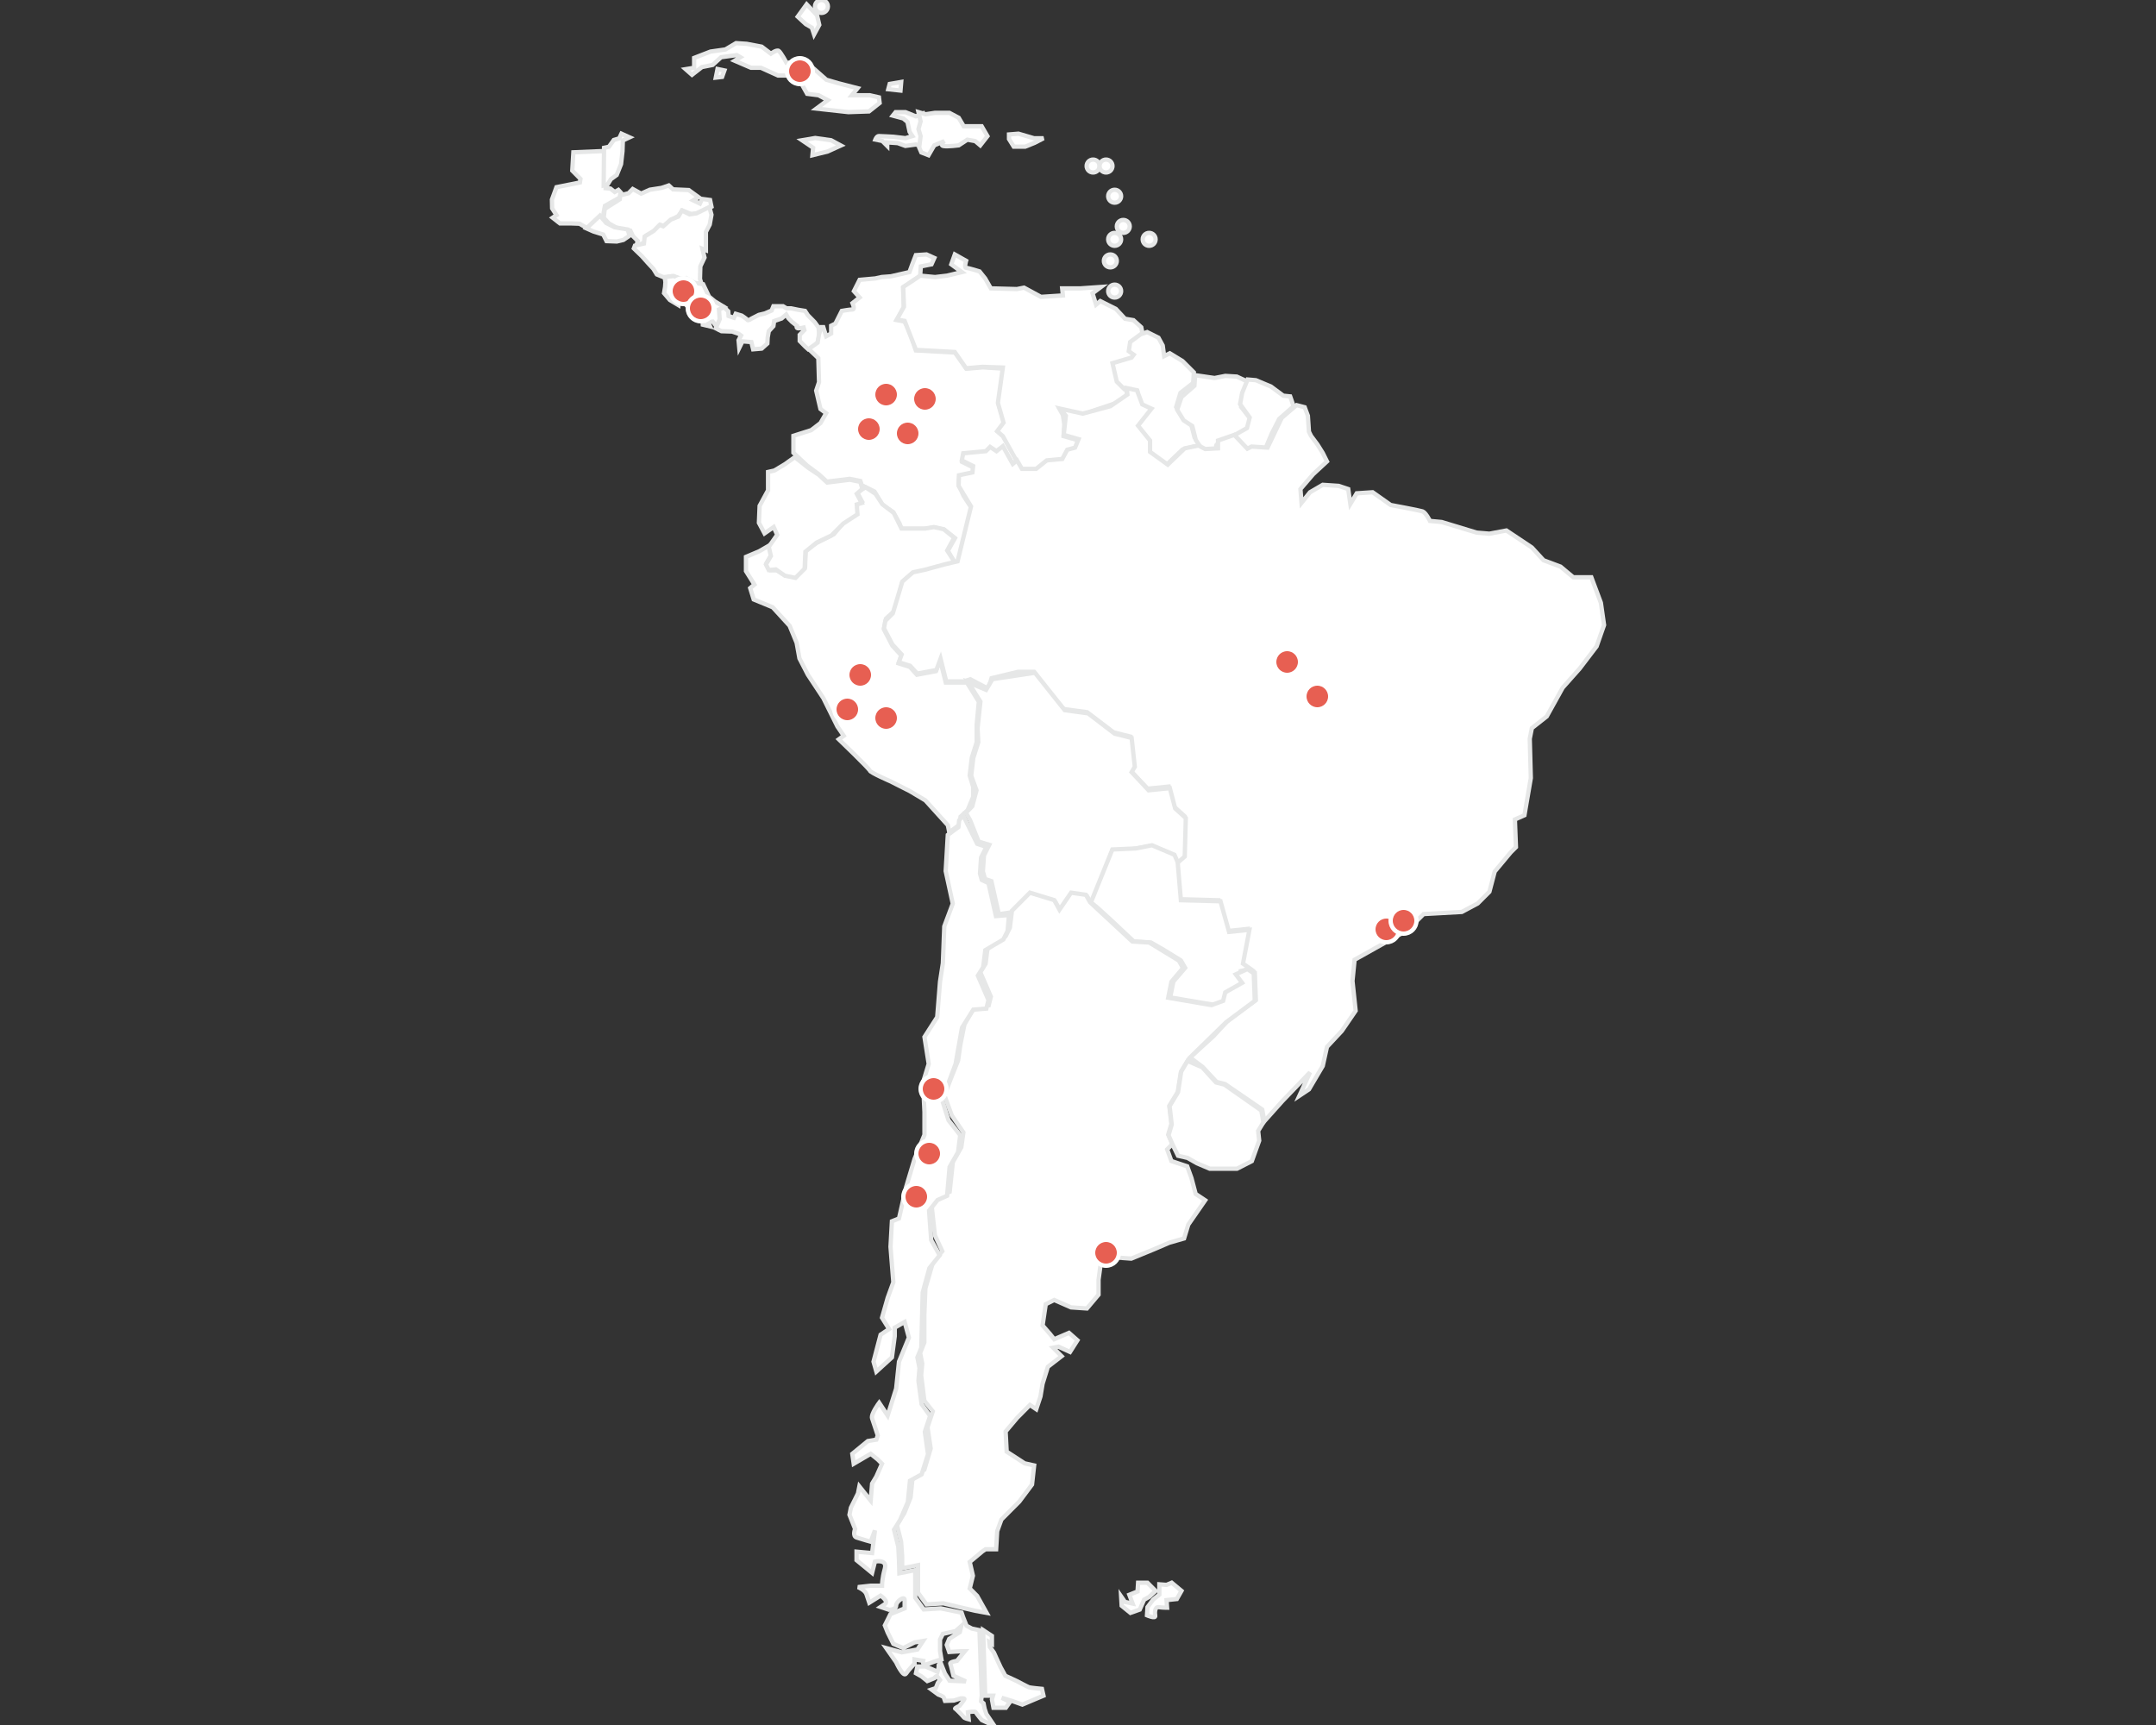 <?xml version="1.0" encoding="UTF-8"?>
<svg width="500px" height="400px" viewBox="0 0 500 400" version="1.1" xmlns="http://www.w3.org/2000/svg" xmlns:xlink="http://www.w3.org/1999/xlink">
    <rect x="0" y="0" width="500" height="400" fill="#333333" stroke="none"/>
    <!-- Generator: Sketch 64 (93537) - https://sketch.com -->
    <title>latin-america</title>
    <desc>Created with Sketch.</desc>
    <g id="latin-america" stroke="none" stroke-width="1" fill="none" fill-rule="evenodd">
        <g id="Group-3" transform="translate(128, 0)" fill="#FFFFFF" fill-rule="nonzero" stroke="#E6E7E7">
            <polygon id="Shape" points="12.463 43.64 13.558 43.72 14.568 44.52 15.41 44.04 16 44.68 15.747 45.8 12.295 47.72 11.873 49.96 10.357 51.32 8.336 53 6.4 51.88 4.211 51.8 1.853 51.8 0.169 50.48 1.053 49.88 0.042 48.32 0 46.28 1.053 43.4 6.484 42.32 6.611 41.48 4.716 39.56 4.969 35.32 12.547 35"></polygon>
            <polygon id="Shape" points="15.021 40.576 13.678 41.545 12.922 42.758 12 43 12.084 34.273 13.217 34.03 14.349 32.455 15.608 32.091 16.112 31 18 31.848 16.447 32.576 16.364 35.08 16.028 38.071"></polygon>
            <polygon id="Shape" points="37 47.941 33.997 49.423 32.373 49.67 30.345 48.847 29.289 50.083 27.99 50.906 26.773 52.059 26.205 52.47 25.149 52.141 24.013 53.541 21.903 54.611 21.659 56.176 19.63 57 19.874 55.847 18.818 54.777 18.169 53.458 16.627 53.211 15.247 52.964 13.218 51.812 12 50.494 12.244 48.435 15.734 46.212 15.815 45.305 17.763 44.811 18.737 43.823 20.685 44.894 22.714 43.988 25.393 43.576 27.097 43 28.071 43.906 31.724 44.07 33.997 45.718 32.78 46.459 34.321 47.2 34.808 46.13 36.676 46.377"></polygon>
            <polygon id="Shape" points="9.61 53.672 11.898 54.388 12.661 55.91 15.034 56 16.56 55.641 18 54.657 17.577 53.223 14.526 52.686 12.576 51.702 11.135 50 8 52.955"></polygon>
            <polygon id="Shape" points="26.103 64.371 27.798 64.045 29.655 64.534 30.704 64.534 32.803 65.918 34.74 66 34.336 64.696 34.417 61.764 35.385 59.728 34.901 57.692 35.709 58.018 35.709 53.783 36.596 52.073 37 49.791 36.516 48 33.529 49.466 31.915 49.71 30.139 48.814 29.331 50.199 27.556 50.932 25.78 52.479 24.973 52.154 23.601 53.539 21.502 54.842 21.34 56.471 19.242 56.959 19 57.61 20.856 59.403 22.309 61.031 23.52 62.335 24.327 63.638"></polygon>
            <polygon id="Shape" points="40 71.232 39.126 71.868 39.284 74.014 38.41 76 37.296 74.569 36.182 74.649 36.659 75.682 34.988 75.285 34.909 73.537 33.239 72.345 31.807 71.47 30.296 69.801 29.42 69.722 29.341 70.755 27.352 69.563 26 67.973 26.239 66.542 26.318 65.431 26.158 64.238 28.227 64 29.977 64.715 31.091 64.477 33.159 65.589 35.069 65.907 36.42 68.768 37.773 69.88"></polygon>
            <path d="M59.443,81 L61.34,80.16 L62,78.059 L61.835,75.958 L60.927,74.697 L59.36,73.101 L58.7,72.092 L57.134,71.84 L55.484,71.504 L54.412,71.504 L53.588,71 L51.361,71 L50.948,72.008 L49.381,72.68 L47.979,73.017 L46.329,73.857 C46.329,73.857 45.504,74.445 45.34,74.193 C45.175,73.941 44.02,73.184 44.02,73.184 L42.618,72.765 L42.206,73.689 L40.969,73.269 L40.886,72.176 L39.896,71.252 L38.742,71.756 L38.907,74.025 L38,76.126 L39.319,76.799 L41.793,76.882 L43.278,77.387 L43.855,77.807 L43.278,78.899 L43.443,80.664 L44.186,79.151 L46.247,79.32 L46.66,81 L48.639,80.833 L49.958,79.656 L50.041,78.227 L50.288,76.799 L51.361,75.622 L51.525,74.445 L53.257,73.857 L54.33,72.932 L54.825,73.773 L55.649,74.613 L56.804,75.538 C56.804,75.538 56.557,76.126 57.134,76.126 C57.711,76.126 58.371,75.958 58.371,75.958 L58.536,76.547 L57.463,77.639 L57.463,79.068 L58.784,80.412 L59.443,81 Z" id="Shape"></path>
            <path d="M61.777,83.055 L61.943,88.619 L61.282,90.582 L62.273,94.837 L63.594,95.818 L62.273,98.109 L60.127,99.746 L56,101.054 L56,104.982 L59.137,107.927 L61.777,109.891 L63.758,111.691 L69.042,111.037 L71.518,111.528 L71.848,112.509 L74.819,113.982 L76.635,117.091 L79.111,118.727 L80.596,121.346 L81.092,122.655 L86.21,122.655 L88.686,122.328 L90.996,122.818 L93.473,124.782 L91.823,127.728 L93.143,130.018 L93.968,131 L94.794,128.709 L97.27,117.745 L95.454,114.964 L94.299,112.345 L94.463,110.546 L97.6,109.891 L97.765,108.418 L95.124,107.109 L95.454,105.473 L100.737,104.982 L101.727,104 L103.213,104.982 L104.699,103.837 L107.01,107.927 L108,107.109 L104.699,101.218 L103.377,100.073 L104.863,98.109 L103.543,93.528 L105.194,85.509 L99.911,85.182 L96.114,85.509 L93.473,81.746 L84.394,81.255 L83.073,77.164 L81.752,74.545 L79.937,74.218 L81.587,71.273 L81.423,66.691 L85.384,64.073 L85.549,61.782 L88.025,61.291 L88.686,59.818 L86.87,59 L84.394,59.164 L83.568,61.291 L82.908,63.091 L78.616,64.073 L76.47,64.236 L74.984,64.564 L71.352,64.891 L70.032,67.509 L71.352,68.982 L69.701,70.291 C69.701,70.291 70.361,71.764 69.701,71.764 C69.042,71.764 67.225,72.091 67.225,72.091 L65.739,75.036 L64.749,75.527 L64.749,77.328 L63.594,77.982 L62.933,75.855 L62.438,75.855 L61.943,77.491 L61.613,79.454 L59.549,80.927 L61.777,83.055 Z" id="Shape"></path>
            <path d="M90.842,131.107 L87.416,132.259 L83.664,132.917 L81.217,135.057 L80.238,139.008 L79.26,141.806 L77.465,143.452 L76.976,145.921 L78.934,149.707 L81.054,152.012 L80.402,153.823 L83.012,154.645 L84.643,156.457 L89.048,155.633 L90.027,153 L91.332,158.267 L96.226,158.267 L99,162.712 L98.511,167.979 L98.511,172.094 L97.368,175.716 L96.879,179.831 L97.694,182.465 L97.694,184.769 L96.389,187.897 L94.758,189.378 L94.595,191.189 L92.148,193 L91.821,191.354 L86.601,185.593 L83.012,183.452 L78.444,181.148 C78.444,181.148 73.875,179.173 73.712,178.679 C73.55,178.185 66.535,171.436 66.535,171.436 L67.677,170.613 L66.209,168.473 L62.945,161.889 L59.357,156.457 L57.399,152.67 L56.746,149.049 L55.114,145.099 L51.199,140.818 L46.794,139.008 L45.979,136.374 L46.958,135.551 L45,132.423 L45,129.131 L48.1,127.815 L50.384,126.497 L50.873,128.638 L49.731,130.613 L50.71,132.259 L52.178,132.259 L53.484,133.082 L56.583,133.741 L58.704,131.6 L58.867,127.65 L61.477,125.84 L65.392,123.864 L67.677,121.065 L70.45,119.255 L70.776,116.951 L71.918,116.292 L70.776,114.152 L72.734,113 L75.018,114.481 L76.649,116.951 L79.26,118.926 L81.054,122.547 L86.601,122.547 L88.559,122.218 L90.842,122.712 L93.289,124.687 L91.659,127.65 L93.779,130.942 L90.842,131.107 Z" id="Shape"></path>
            <polygon id="Shape" points="56.327 106 54.04 107.637 51.591 109.11 50.122 109.439 50.122 113.696 48.163 117.298 48 121.228 49.306 123.684 51.429 122.211 52.245 124.011 50.285 126.795 50.775 128.924 49.632 130.889 50.285 132.198 51.918 132.035 54.04 133.509 56.489 134 58.612 131.871 58.776 127.941 61.387 125.812 64.816 124.175 67.592 121.391 70.857 119.263 70.693 116.97 71.836 116.643 70.693 114.514 72 113.368 71.51 111.731 69.061 111.239 63.836 111.895 61.877 110.093 59.428 108.456"></polygon>
            <path d="M88.845,64.246 L91.629,63.918 L95.069,63.098 L92.612,61.295 L93.43,59 L96.051,60.475 C96.051,60.475 95.56,62.114 96.051,62.114 C96.543,62.114 99.164,62.934 99.164,62.934 L100.474,64.573 L101.784,66.869 L107.844,67.032 L109.483,66.705 L113.414,68.836 L118.491,68.508 L118.328,66.869 L122.586,66.869 L127.336,66.54 L125.37,68.016 L126.19,70.639 L127.172,69.82 L130.775,71.623 L132.905,73.917 L134.87,74.246 L136.672,75.885 L137,77.524 L134.543,79.327 L134.215,81.459 L135.526,81.786 L134.87,82.934 L130.448,84.245 L130.775,85.393 L131.431,88.18 L133.232,90.311 L133.396,91.787 L130.448,93.59 L126.026,95.065 L123.077,96.213 L120.129,95.394 L117.836,95.065 L118.491,96.213 L118.819,98.345 L118.655,101.131 L122.094,102.115 L121.276,104.082 L119.473,104.574 L118.328,106.705 L114.724,107.033 L112.267,109 L108.991,109 L107.844,107.033 L104.569,101.131 L103.258,99.983 L104.732,98.016 L103.422,93.426 L104.569,85.229 L99.818,85.066 L96.051,85.393 L93.43,81.623 L84.422,81.131 L82.62,76.541 L81.801,74.409 L80,74.082 L81.637,71.131 L81.474,66.54 L85.405,63.918 L88.845,64.246 Z" id="Shape"></path>
            <polygon id="Shape" points="135.742 90.613 136.399 94.058 138.532 95.042 137.055 96.518 135.414 98.979 137.055 101.603 138.203 102.423 138.203 105.048 142.305 108 146.242 104.228 148.868 103.571 151 104.391 149.031 101.439 148.047 97.667 146.242 96.847 144.766 94.387 145.75 91.105 148.703 88.81 148.868 86.349 146.242 83.725 143.289 81.921 141.977 82.577 141.648 80.117 140.664 78.312 138.04 77 136.563 77.492 134.102 79.296 133.773 81.429 134.922 82.248 134.43 82.905 130 84.217 130.984 88.482 132.789 90.286"></polygon>
            <path d="M154.333,104.837 C154.333,104.837 153.666,103.036 154.333,103.036 C155,103.036 158.167,101.728 158.167,101.728 L161.5,99.928 L162,97.145 L159.833,94.364 L160.333,91.745 L161.667,88.637 L158.833,87.327 L156.167,87.164 L153.667,87.655 L149.167,87 L149,89.455 L146,92.073 L145,95.019 L146.5,97.473 L148.5,98.782 L149.333,102.054 L151.333,105 L154.333,104.837 Z" id="Shape"></path>
            <polygon id="Shape" points="160.386 104 163.091 103.836 165.477 104 166.909 100.571 168.659 97.143 172 94.204 171.205 91.918 169.614 91.755 166.75 89.632 163.25 88.163 161.341 88 160.068 91.101 159.59 93.714 161.818 96.817 161.182 99.266 158 101.061"></polygon>
            <path d="M97.023,157.507 L101.209,159.725 L101.947,157.261 L108.102,155.783 L111.795,155.783 L114.011,159.232 L118.688,164.406 L124.104,165.145 L130.259,169.826 L134.198,170.812 L134.937,177.464 L134.198,178.696 L138.137,182.884 L143.061,182.391 L144.292,187.072 L146.754,189.29 L146.508,198.159 L144.785,199.638 L145.523,208.507 L154.632,208.754 L156.602,215.899 L161.279,215.406 L159.802,223.29 L163.003,225.507 L163.249,231.913 L156.602,236.841 L153.401,240.29 L147.985,245.217 L150.939,247.435 L154.14,250.884 L156.109,251.377 L164.726,257.29 L165.219,260 L169.404,255.319 L175.805,248.667 L173.343,254.087 L175.559,252.609 L178.759,247.188 L179.744,242.754 L183.191,239.058 L186.391,234.377 L185.652,227.478 L186.145,222.551 L192.3,219.101 L198.454,215.652 L202.147,211.957 L211.01,211.464 L214.703,209.493 L217.411,206.783 L218.642,202.101 L222.335,197.667 L223.566,196.435 L223.32,190.029 L225.536,189.043 L227.013,180.42 L226.767,171.304 L227.259,168.841 L230.706,166.13 L234.399,159.478 L238.338,155.043 L242.277,149.87 L244,144.942 L243.261,139.768 L241.046,133.855 L236.86,133.855 L233.906,131.391 L229.967,129.913 L227.259,126.957 L221.35,123.014 L217.411,123.754 L214.457,123.507 L206.333,121.043 L203.624,120.797 C203.624,120.797 202.64,118.826 201.901,118.58 C201.163,118.333 194.515,117.101 194.515,117.101 L190.33,114.145 L186.637,114.391 L185.16,116.855 L184.668,113.406 L182.452,112.667 L178.759,112.42 L175.805,114.145 L173.835,116.609 L173.589,113.406 L176.543,109.957 L179.744,107 L178.759,105.029 L177.528,103.058 L176.051,101.087 L175.559,100.101 L175.312,96.406 L174.574,94.435 L172.686,93.942 L169.239,96.899 L165.957,103.797 L162.264,103.551 L161.279,104.043 L158.243,100.841 L154.468,102.154 L154.468,103.962 L151.513,104.125 L149.955,103.304 L146.754,103.962 L142.815,107.739 L138.712,104.783 L138.712,102.154 L135.922,98.705 L139.04,94.763 L136.906,93.777 L135.675,90.493 L133.295,90 L133.46,91.478 L129.521,94.188 L123.12,95.913 L117.868,94.763 L119.181,96.406 L118.688,100.841 L122.135,101.826 L121.315,103.797 L119.509,104.29 L118.36,106.425 L114.749,106.754 L112.287,108.725 L109.005,108.725 L107.856,106.754 L106.871,107.575 L104.574,103.469 L103.096,104.618 L101.619,103.633 L100.634,104.618 L95.382,105.111 L95.054,106.754 L97.68,108.067 L97.516,109.546 L94.397,110.203 L94.315,112.667 L97.188,117.43 L94.069,130.159 L90.95,130.899 L86.437,132.13 L83.729,132.705 L81.267,134.841 L79.051,142.232 L77.328,143.957 L77,145.681 L78.97,149.459 L81.103,151.759 L80.447,153.565 L83.072,154.386 L84.714,156.194 L89.145,155.372 L90.13,152.744 L91.443,158 L95.546,158 L97.023,157.507 Z" id="Shape"></path>
            <polygon id="Shape" points="96.986 190.195 98.957 195.15 101.42 195.894 100.188 198.372 99.942 202.088 100.435 203.823 101.913 204.319 103.638 212 106.841 211.504 111.029 207.292 114.232 208.283 116.696 209.027 117.928 211.257 120.638 207.292 124.087 207.788 125.072 209.522 127.043 205.062 130 197.133 134.681 196.885 139.116 196.142 144.29 198.372 145.029 200.106 146.754 198.619 147 189.699 144.536 187.469 143.304 182.761 138.377 183.257 134.435 179.044 135.174 177.805 134.435 171.115 130.493 170.124 124.333 165.416 118.913 164.673 112.014 156 102.159 157.487 100.681 159.965 96.575 158.23 99.367 162.69 98.71 168.885 98.875 172.106 97.725 175.741 97.232 179.87 98.464 183.257 97.478 186.973 96 188.46"></polygon>
            <polygon id="Shape" points="126.49 210.457 129.718 213.397 134.933 218.298 138.906 218.543 141.886 220.258 145.859 222.709 146.852 224.424 144.121 227.609 143.376 231.285 153.557 233 156.289 232.02 156.785 230.06 160.013 228.099 159.765 225.159 162 224.669 160.262 223.444 161.752 215.603 157.034 216.093 155.047 208.987 145.859 208.742 145.114 199.921 144.369 198.205 139.154 196 135.43 196.735 129.966 196.98 125 209.232"></polygon>
            <polygon id="Shape" points="106.687 211.181 106.198 215.116 105.218 217.084 101.056 219.543 100.566 223.479 99.342 225.446 101.791 231.103 101.301 233.071 98.363 232.825 95.67 237.498 94.69 242.417 94.201 245.86 92.732 249.549 91.018 253.976 92.732 258.649 95.425 262.585 94.935 266.028 92.976 269.471 92.242 276.358 89.794 277.342 88.08 279.801 88.814 286.442 90.528 290.131 88.324 292.837 86.611 298.739 86.366 304.888 86.366 311.283 85.386 313.742 85.876 316.202 85.631 318.907 86.366 324.81 88.324 327.27 87.1 330.959 87.835 335.878 86.366 340.797 83.673 342.272 83.183 347.191 81.714 350.881 80 353.586 80.979 357.521 81.224 360.965 81.224 363.67 84.897 362.932 84.897 365.884 84.897 369.327 86.855 372.032 90.773 371.786 94.935 372.77 98.118 373.508 100.811 374 98.608 370.065 96.894 368.343 97.628 365.392 96.894 362.194 99.832 359.735 100.566 359.243 103.015 359.243 103.26 355.062 104.239 352.356 108.401 348.175 111.339 344.24 111.829 339.813 109.625 339.321 105.463 336.616 105.218 331.943 107.912 328.745 110.85 325.794 112.319 326.778 113.298 323.826 113.788 320.875 115.012 316.94 118.195 314.48 116.236 312.513 117.46 312.267 120.153 313.496 121.867 310.791 119.909 309.069 116.481 310.545 115.501 309.315 113.788 307.348 114.522 302.429 116.481 301.445 120.398 303.166 124.071 303.412 126.764 300.215 126.764 296.772 127.499 291.361 134.354 291.853 139.74 289.639 143.168 288.163 146.596 287.18 147.575 283.982 151.493 278.325 149.289 276.85 148.31 273.161 147.33 270.455 143.658 269.225 142.678 266.52 143.903 265.29 142.923 263.077 143.658 260.617 143.168 256.436 145.127 253.239 145.861 248.566 147.82 245.368 156.389 237.006 163 232.087 162.755 225.692 161.286 224.708 158.593 225.938 160.062 227.906 156.145 230.119 155.655 232.087 152.962 233.071 142.923 231.349 143.658 227.66 146.351 224.462 145.372 222.741 138.516 218.56 134.599 218.314 124.805 209.214 123.826 207.492 120.398 207 117.705 210.935 116.481 208.722 110.85 207"></polygon>
            <path d="M100,378 L100.479,393.203 L102.274,393.203 L102.034,394.054 L102.393,396 L105.265,396 L106.222,394.662 L104.308,393.689 L106.701,394.419 L109.094,395.27 L111.966,394.054 L114,393.203 L113.641,391.622 C113.641,391.622 111.009,391.378 110.65,391.257 C110.291,391.135 107.778,389.797 107.778,389.797 L105.145,388.581 L104.068,386.635 L103.111,384.568 L102.513,383.23 L101.556,381.892 L101.436,380.797 L102.034,381.162 L102.034,379.338 L100,378 Z" id="Shape"></path>
            <path d="M140.866,367.378 L140.866,369.775 L139.433,370.91 L138.119,372.676 L138,374.567 C138,374.567 140.03,375.45 139.91,374.694 C139.791,373.937 139.791,372.549 140.746,372.676 C141.701,372.802 142.657,372.802 142.657,372.802 L142.537,371.036 L144.925,370.784 L146,368.892 L143.731,367 L142.537,367.504 L140.866,367.378 Z" id="Shape"></path>
            <polygon id="Shape" points="139.111 368.018 138.095 367 135.937 367 135.81 369.036 133.905 369.8 134.667 371.836 132.889 371.455 132 370.182 132.127 372.345 134.159 374 136.317 373.236 137.333 370.945 138.476 370.309 140 368.909"></polygon>
            <path d="M31,16.041 L32.978,15.715 L32.978,13.428 L36.769,11.959 L40.23,11.469 L42.703,10 L45.175,10.164 L48.637,10.817 L50.78,12.449 C50.78,12.449 52.099,11.47 52.593,11.796 C53.088,12.123 54.407,14.572 54.407,14.572 L58.198,14.245 L60.505,15.715 L63.637,18.49 L66.439,19.306 L70.89,20.449 L69.571,22.082 L73.693,22.082 L75.835,22.572 L76,23.877 L73.527,25.836 L68.748,26 L61.33,25.183 L63.967,23.224 L61.825,22.082 L59.187,21.755 L57.538,18.816 L55.56,17.51 L52.429,17.51 L48.473,15.715 L46.165,15.715 L42.374,14.082 L43.692,13.266 L42.868,12.776 L39.241,13.266 L37.263,15.061 L34.791,15.551 L32.484,17.347 L31,16.041 Z" id="Shape"></path>
            <polygon id="Shape" points="38.4 16 38 18 39.466 17.834 40 16.334"></polygon>
            <polygon id="Shape" points="67 33.739 64.75 32.522 61.054 32 58 32.522 60.572 34.261 60.411 36 63.946 35.13"></polygon>
            <path d="M86.027,26.327 L86.351,27.959 L86.027,29.428 L86.189,30.735 L87,31.061 L86.351,31.715 L86.027,34 L84.405,33.51 L81.973,33.836 L80.189,33.184 L77.757,33.02 L77.757,33.836 L76.621,32.694 L75,32.367 C75,32.367 75.324,31.551 75.811,31.551 C76.297,31.551 79.216,31.715 79.216,31.715 L81.973,32.041 L83.595,31.551 L82.946,30.572 L82.459,28.286 L81.486,27.469 L79.054,26.817 L79.703,26 L81.973,26 L84.405,26.98 L86.027,26.327 Z" id="Shape"></path>
            <path d="M85.667,35.345 L87.334,36 L88.667,33.705 L91,32.721 C91,32.721 89.834,33.706 90.834,33.869 C91.834,34.033 94.334,33.705 94.334,33.705 L96.334,32.394 L98.167,32.721 L99.334,33.705 L101,31.573 L99.667,29.279 L95.5,29.279 L94.334,27.311 L92.167,26.163 L88.834,26.163 L86.667,26.492 L85,26 L85.5,28.131 L85,29.935 L85.5,31.573 L85.167,34.197 L85.667,35.345 Z" id="Shape"></path>
            <polygon id="Shape" points="106 31.177 108.196 31 111.803 32.059 114 32.059 111.96 33.117 109.765 34 107.097 34 106 32.235 106 31.177"></polygon>
            <polygon id="Shape" points="59.069 1 57 3.864 58.896 5.614 60.275 6.409 60.793 8 62 5.773 61.483 3.545"></polygon>
            <polygon id="Shape" points="80.166 19.154 78.333 19.461 78 20.692 80.833 21 81 19"></polygon>
            <path d="M64,1.5 C64,2.329 63.33,3 62.5,3 C61.671,3 61,2.329 61,1.5 C61,0.67 61.671,0 62.5,0 C63.33,0 64,0.671 64,1.5 Z" id="Shape"></path>
            <path d="M127,38.5 C127,39.329 126.329,40 125.5,40 C124.671,40 124,39.329 124,38.5 C124,37.67 124.671,37 125.5,37 C126.329,37 127,37.671 127,38.5 Z" id="Shape"></path>
            <path d="M130,38.5 C130,39.329 129.329,40 128.5,40 C127.671,40 127,39.329 127,38.5 C127,37.67 127.671,37 128.5,37 C129.329,37 130,37.671 130,38.5 Z" id="Shape"></path>
            <path d="M132,45.5 C132,46.329 131.329,47 130.5,47 C129.671,47 129,46.329 129,45.5 C129,44.67 129.671,44 130.5,44 C131.329,44 132,44.671 132,45.5 Z" id="Shape"></path>
            <path d="M134,52.5 C134,53.329 133.329,54 132.5,54 C131.671,54 131,53.329 131,52.5 C131,51.67 131.671,51 132.5,51 C133.329,51 134,51.671 134,52.5 Z" id="Shape"></path>
            <path d="M140,55.5 C140,56.329 139.329,57 138.5,57 C137.671,57 137,56.329 137,55.5 C137,54.67 137.671,54 138.5,54 C139.329,54 140,54.671 140,55.5 Z" id="Shape"></path>
            <path d="M132,55.5 C132,56.329 131.329,57 130.5,57 C129.671,57 129,56.329 129,55.5 C129,54.67 129.671,54 130.5,54 C131.329,54 132,54.671 132,55.5 Z" id="Shape"></path>
            <path d="M131,60.5 C131,61.329 130.329,62 129.5,62 C128.671,62 128,61.329 128,60.5 C128,59.67 128.671,59 129.5,59 C130.329,59 131,59.671 131,60.5 Z" id="Shape"></path>
            <path d="M132,67.5 C132,68.329 131.329,69 130.5,69 C129.671,69 129,68.329 129,67.5 C129,66.67 129.671,66 130.5,66 C131.329,66 132,66.671 132,67.5 Z" id="Shape"></path>
            <path d="M91.808,193.603 L91.315,201.987 L92.956,209.549 L90.987,214.81 L90.659,223.358 L90.002,227.633 L89.346,235.852 L86.393,240.456 L87.377,246.702 L86.064,250.976 L86.393,257.881 L86.393,263.142 L84.095,268.731 L82.126,275.307 L80.486,282.54 L78.845,283.198 L78.517,289.116 L79.173,297.335 L77.86,300.952 L76.548,305.556 L78.188,308.185 L76.219,309.501 L74.579,315.748 L75.235,318.049 L78.845,314.761 L79.502,309.83 L79.502,307.857 L81.798,306.542 L82.783,310.158 L80.486,315.748 L79.829,321.994 L77.86,328.242 L75.891,325.283 C75.891,325.283 73.921,327.913 74.25,328.899 C74.579,329.885 75.564,332.844 75.564,332.844 L75.235,333.831 L73.266,334.16 L69.657,337.119 L69.984,339.42 L73.922,337.119 L75.564,338.434 L76.548,339.42 L75.235,342.38 L74.25,344.024 L73.922,347.969 L71.297,344.681 L70.969,346.325 L69.328,349.613 L69,351.257 L70.312,354.544 C70.312,354.544 69.657,356.188 70.641,356.517 C71.626,356.847 73.922,357.503 73.922,357.503 L74.907,354.874 L74.25,360.134 L70.641,359.806 L70.641,361.778 L74.25,364.737 L74.907,362.107 C74.907,362.107 77.859,361.45 77.204,363.751 C76.548,366.052 76.548,367.697 76.548,367.697 L73.922,367.697 L70.969,368.025 C70.969,368.025 72.61,368.683 72.938,369.669 C73.266,370.656 73.595,371.642 73.595,371.642 L76.219,369.998 C76.219,369.998 78.188,371.313 77.204,371.97 L76.219,372.628 L78.188,373.285 C78.188,373.285 79.829,373.285 79.829,372.299 C79.829,371.313 81.798,369.998 81.798,370.984 L81.798,372.957 L78.517,374.272 L77.204,376.902 L77.86,378.547 L79.173,381.176 L81.471,382.163 L84.095,380.848 L86.064,380.519 L84.752,382.492 L81.142,383.149 L77.533,382.163 L79.829,385.451 C79.829,385.451 81.47,389.067 82.126,388.081 C82.783,387.094 84.095,385.78 84.095,385.78 L84.095,384.793 L86.064,385.122 C86.064,385.122 85.737,386.437 87.377,385.78 C89.018,385.122 90.331,384.793 90.331,384.793 L90.002,382.82 L90.002,380.19 L90.659,378.875 L93.612,378.217 L94.925,377.067 L94.597,378.464 L92.135,380.026 L91.562,381.423 L92.135,383.067 L94.761,382.902 L95.746,382.902 L93.94,385.122 C93.94,385.122 92.217,385.368 92.382,385.78 C92.546,386.191 93.12,388.574 93.12,388.574 L95.992,389.89 L92.217,389.725 L91.151,388.081 L90.166,385.615 C90.166,385.615 89.593,385.944 89.674,386.273 C89.756,386.601 89.428,387.67 89.428,387.67 L88.198,387.094 L86.639,386.437 L84.752,386.437 L84.424,387.999 L85.736,388.739 L87.049,389.807 L88.69,389.15 C88.69,389.15 89.1,388.492 89.346,388.739 C89.593,388.985 90.002,389.56 90.002,389.56 L89.51,390.218 L89.018,391.451 L88.033,391.78 L89.593,392.931 C89.593,392.931 90.823,393.342 90.905,393.671 C90.987,393.999 91.151,394.41 91.151,394.41 L93.202,394.328 L94.761,393.835 C94.761,393.835 95.745,393.752 95.663,393.999 C95.581,394.246 94.515,395.561 94.515,395.561 C94.515,395.561 93.284,396.134 93.53,396.218 C93.777,396.301 95.336,397.944 95.499,398.191 C95.663,398.438 96.647,398.684 96.647,398.684 L96.484,397.041 C96.484,397.041 98.124,396.712 98.289,397.041 C98.453,397.369 99.684,398.849 99.684,398.849 C99.684,398.849 100.914,399.424 101.242,399.589 C101.57,399.753 102.473,400 102.473,400 L100.75,397.451 L100.339,396.218 L100.093,394.985 L99.519,394.492 L99.684,393.177 L99.15,378.012 L97.386,377.642 L96.155,376.984 L95.335,374.93 L95.007,373.943 L90.166,372.957 L86.229,373.203 L84.26,370.491 L84.26,364.08 L80.568,364.819 L80.486,361.614 L80.322,358.655 L79.337,354.709 L80.732,352.49 L82.537,348.298 L83.029,343.366 L85.736,341.886 L87.213,337.201 L86.475,332.023 L87.705,328.324 L85.736,325.611 L84.998,320.186 L85.244,317.227 L84.752,314.761 L85.655,312.542 L85.982,299.719 L87.541,294.048 L89.92,291.089 L87.951,287.555 L87.459,280.732 L89.428,278.266 L91.643,277.28 L92.217,270.622 L94.186,267.169 L94.678,263.224 L91.971,259.772 L90.494,255.086 L93.612,246.702 L95.089,238.318 L97.715,234.126 L100.75,233.88 L101.242,231.907 L98.781,226.235 L100.011,224.263 L100.504,220.317 L104.688,217.851 L105.672,215.878 L106,212.18 L102.965,212.426 L101.242,204.782 L99.684,204.042 L99.273,202.563 L99.519,198.864 L100.75,196.398 L98.616,195.658 L95.335,189 L94.432,190.233 L94.269,191.794 L91.808,193.603 Z" id="Shape"></path>
            <polygon id="Shape" points="163.778 262.25 164.022 264.5 162.311 269.25 158.889 271 152.533 271 149.6 269.75 147.4 268.5 145.2 268 143.978 265.5 143 263.25 143.733 260.75 143.244 256.5 145.2 253.25 145.933 248.5 147.4 246 150.822 247.5 154 251 155.956 251.5 164.511 257.5 165 260.25"></polygon>
        </g>
        <circle id="Oval-Copy-18" stroke="#FFFFFF" fill="#E75F52" cx="205.5" cy="91.5" r="3"></circle>
        <circle id="Oval-Copy-26" stroke="#FFFFFF" fill="#E75F52" cx="214.5" cy="92.5" r="3"></circle>
        <circle id="Oval-Copy-16" stroke="#FFFFFF" fill="#E75F52" cx="256.5" cy="290.5" r="3"></circle>
        <circle id="Oval-Copy-18" stroke="#FFFFFF" fill="#E75F52" cx="158.5" cy="67.5" r="3"></circle>
        <circle id="Oval-Copy-18" stroke="#FFFFFF" fill="#E75F52" cx="162.5" cy="71.5" r="3"></circle>
        <circle id="Oval-Copy-20" stroke="#FFFFFF" fill="#E75F52" cx="185.5" cy="16.5" r="3"></circle>
        <circle id="Oval-Copy-19" stroke="#FFFFFF" fill="#E75F52" cx="210.5" cy="100.5" r="3"></circle>
        <circle id="Oval-Copy-19" stroke="#FFFFFF" fill="#E75F52" cx="201.5" cy="99.5" r="3"></circle>
        <circle id="Oval-Copy-21" stroke="#FFFFFF" fill="#E75F52" cx="199.5" cy="156.5" r="3"></circle>
        <circle id="Oval-Copy-25" stroke="#FFFFFF" fill="#E75F52" cx="196.5" cy="164.5" r="3"></circle>
        <circle id="Oval-Copy-21" stroke="#FFFFFF" fill="#E75F52" cx="205.5" cy="166.5" r="3"></circle>
        <circle id="Oval-Copy-17" stroke="#FFFFFF" fill="#E75F52" cx="215.5" cy="267.5" r="3"></circle>
        <circle id="Oval-Copy-17" stroke="#FFFFFF" fill="#E75F52" cx="216.5" cy="252.5" r="3"></circle>
        <circle id="Oval-Copy-24" stroke="#FFFFFF" fill="#E75F52" cx="212.5" cy="277.5" r="3"></circle>
        <circle id="Oval-Copy-22" stroke="#FFFFFF" fill="#E75F52" cx="305.5" cy="161.5" r="3"></circle>
        <circle id="Oval-Copy-22" stroke="#FFFFFF" fill="#E75F52" cx="321.5" cy="215.5" r="3"></circle>
        <circle id="Oval-Copy-22" stroke="#FFFFFF" fill="#E75F52" cx="325.5" cy="213.5" r="3"></circle>
        <circle id="Oval-Copy-23" stroke="#FFFFFF" fill="#E75F52" cx="298.5" cy="153.5" r="3"></circle>
    </g>
</svg>